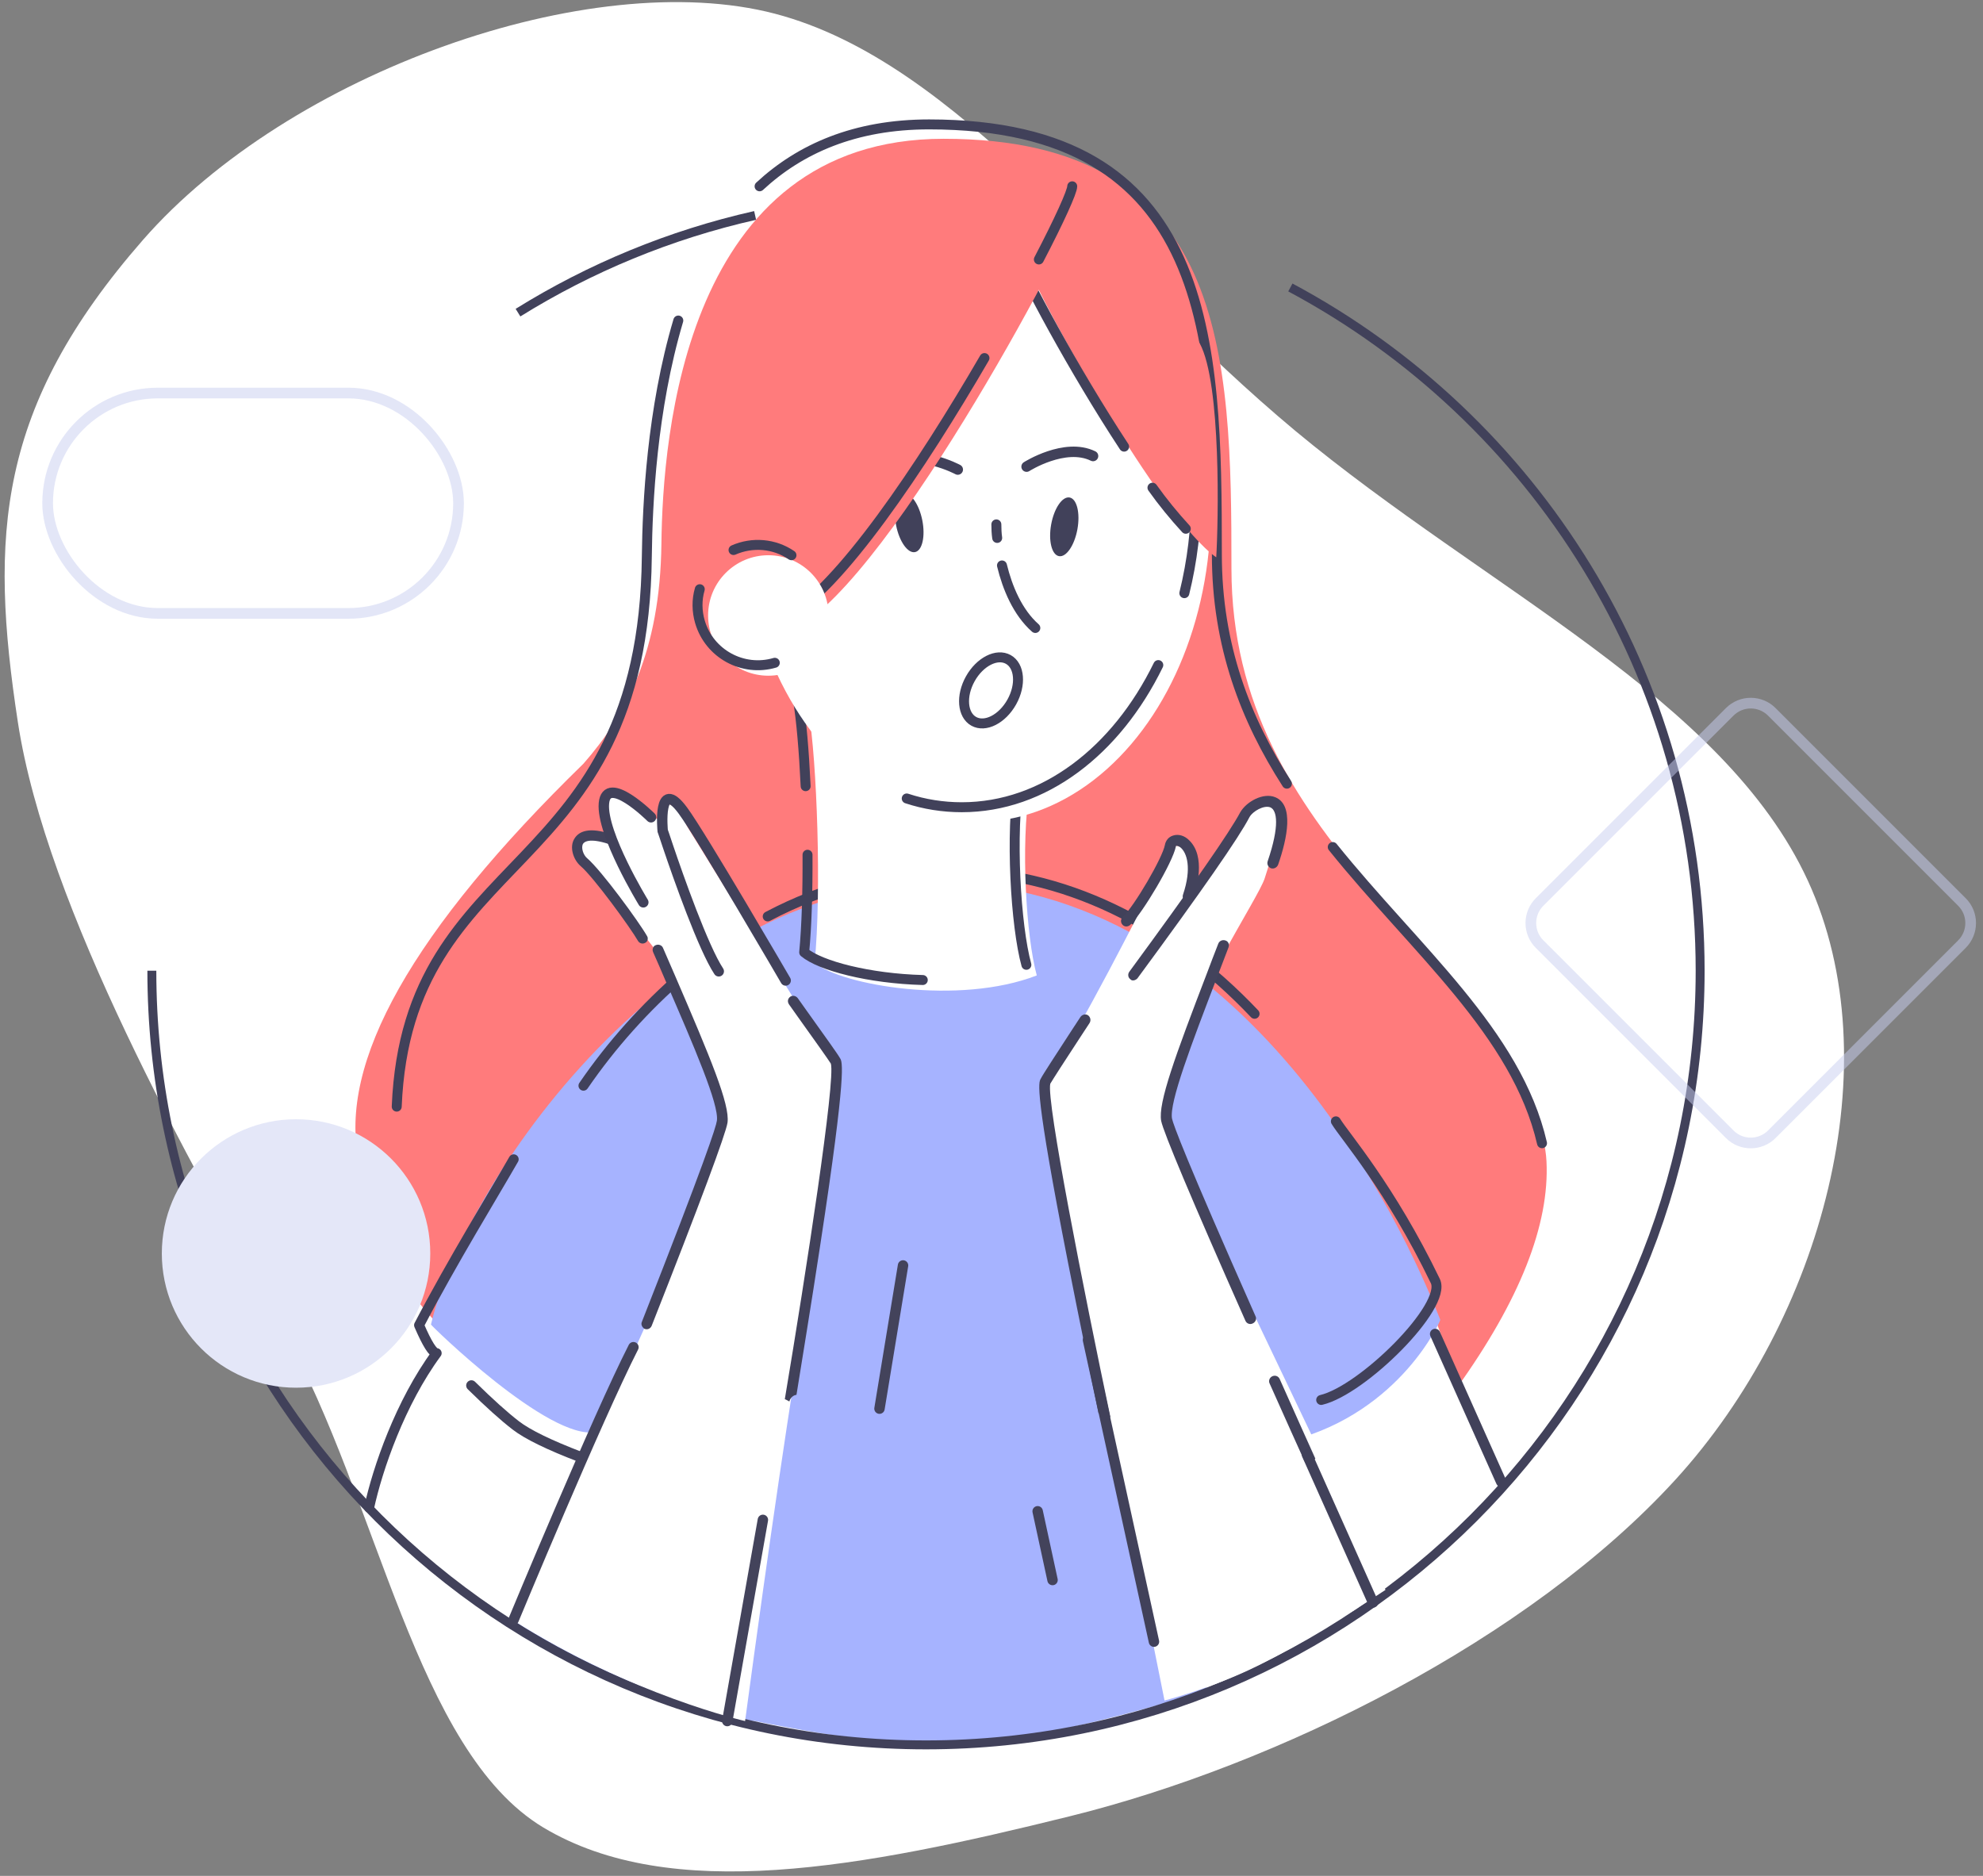 <?xml version="1.0" encoding="UTF-8"?>
<svg width="333px" height="315px" viewBox="0 0 333 315" version="1.1" xmlns="http://www.w3.org/2000/svg" xmlns:xlink="http://www.w3.org/1999/xlink">
    <rect x="0" y="0" width="333" height="315" fill="#808080" stroke="none"/>
    <title>Internal server error</title>
    <g id="Misc" stroke="none" stroke-width="1" fill="none" fill-rule="evenodd">
        <g id="500" transform="translate(-569, -162)">
            <g id="2" transform="translate(569, 162)">
                <path d="M217.52,72.347 C249.659,99.042 289.464,117.254 303.588,147.879 C317.674,178.505 306.043,221.388 281.382,248.434 C256.759,275.401 214.458,296.4 179.6,305 C144.742,313.639 112.68,319.71 91.229,306.868 C69.778,293.948 63.664,252.286 47.689,223.528 C31.714,194.888 7.796,152.588 3,121.263 C-1.796,89.898 -0.508,68.35 24.002,40.293 C48.549,12.197 99.126,-5.793 130.131,2.301 C161.099,10.434 185.458,45.652 217.52,72.347 Z" id="Path" fill="#FFFFFF" fill-rule="nonzero"></path>
                <path d="M206.795,95.51 C206.795,59.495 206.095,23.305 158.46,23.305 C114.99,23.305 111.28,73.32 111.07,91.275 C110.86,109.51 105.12,120.08 97.98,128.235 C69.263,156.235 56.697,178.49 60.281,195 C61.785,201.924 65.695,215.79 75.091,223.741 C77.123,225.46 79.941,212.158 82.25,213.781 C107.448,231.498 146.956,258.123 168.645,256.615 C182.551,255.648 194.178,248.58 215.213,236.54 C228.008,224.813 235.065,218.155 236.384,216.564 C239.571,212.721 244.685,233.093 244.608,233.113 C255.198,218.366 260.227,205.661 259.697,195 C259.196,184.908 249.122,169.431 229.475,148.57 C217.47,134.43 206.795,118.365 206.795,95.51 Z" id="Path" fill="#FF7B7C" fill-rule="nonzero"></path>
                <path d="M126.715,288.987 C142.185,292.11 153.712,293.448 161.295,293 C170.086,292.481 183.121,289.692 200.4,284.634 C211.26,281.907 200.092,246.338 216.955,241.874 C235.278,237.024 241.944,221.639 241.865,221.63 C238.123,211.955 212.994,151.517 161.295,148.325 C115.019,145.468 78.358,196.865 72.371,222.415 C72.294,222.505 92.222,242.005 100.042,240.456 C100.103,243.155 86.527,271.532 85.824,272.64 C99.176,280.9 116.37,288.987 126.715,288.987 Z" id="Path" fill="#A6B3FF" fill-rule="nonzero"></path>
                <path d="M25.5,163 C25.5,234.797 83.703,293 155.5,293 C227.297,293 285.5,234.797 285.5,163 C285.5,113.323 257.636,70.154 216.685,48.27 M126.805,36.177 C112.495,39.401 99.078,44.985 86.986,52.499" id="Shape" stroke="#41415A" stroke-width="1.5"></path>
                <path d="M66.62,185.825 C68.44,141.812 108.025,148.343 108.62,93.445 C108.725,84.579 109.46,68.786 113.905,53.825" id="Path" stroke="#41415A" stroke-width="1.673" stroke-linecap="round" stroke-linejoin="round"></path>
                <path d="M223.805,142.235 C237.7,159.525 254.675,173.42 258.945,191.97" id="Path" stroke="#41415A" stroke-width="1.673" stroke-linecap="round" stroke-linejoin="round"></path>
                <path d="M127.555,31.285 C134.345,24.985 143.55,20.89 156.01,20.89 C203.645,20.89 204.345,57.115 204.345,93.095 C204.345,108.495 209.21,120.85 216.105,131.595" id="Path" stroke="#41415A" stroke-width="1.673" stroke-linecap="round" stroke-linejoin="round"></path>
                <path d="M27.175,210.485 C27.175,198.025 37.255,187.945 49.715,187.945 C62.175,187.945 72.255,198.025 72.255,210.485 C72.255,222.945 62.175,233.025 49.715,233.025 C49.715,233.025 49.715,233.025 49.715,233.025 C37.255,233.025 27.175,222.945 27.175,210.485 Z" id="Path" fill="#E4E7F8"></path>
                <path d="M297.536,119.536 L329.464,151.464 C331.417,153.417 331.417,156.583 329.464,158.536 L297.536,190.464 C295.583,192.417 292.417,192.417 290.464,190.464 L258.536,158.536 C256.583,156.583 256.583,153.417 258.536,151.464 L290.464,119.536 C292.417,117.583 295.583,117.583 297.536,119.536 Z" id="Polygon" stroke="#C8CEF0" stroke-width="1.793" opacity="0.504" stroke-linecap="round" stroke-linejoin="round"></path>
                <rect id="Rectangle-Copy" stroke="#C8CEF0" stroke-width="1.793" opacity="0.504" stroke-linecap="round" stroke-linejoin="round" x="8" y="66" width="69" height="37" rx="18.5"></rect>
                <path d="M224.33,188.295 C225.766,190.697 233.429,199.37 241.032,215.116 C243.066,219.329 228.79,233.458 221.864,235.078" id="Path" stroke="#41415A" stroke-width="1.673" stroke-linecap="round" stroke-linejoin="round"></path>
                <path d="M128.92,153.89 C138.335,148.92 148.52,146.225 159.195,146.225 C178.585,146.225 196.435,155.185 210.68,170.235" id="Path" stroke="#41415A" stroke-width="1.673" stroke-linecap="round" stroke-linejoin="round"></path>
                <path d="M97.98,182.31 C102.705,175.415 108.34,169.15 114.675,163.655" id="Path" stroke="#41415A" stroke-width="1.673" stroke-linecap="round" stroke-linejoin="round"></path>
                <path d="M61.987,253.162 C63.404,246.621 67.21,235.535 73.329,227.222 M73.329,227.222 C72.707,227.222 71.722,225.655 70.372,222.521 C75.964,211.815 83.018,200.346 86.263,194.669" id="Shape" stroke="#41415A" stroke-width="1.673" stroke-linecap="round" stroke-linejoin="round"></path>
                <path d="M135.78,119.485 C137.18,127.535 137.985,149.97 136.795,161.66 C141.275,165.44 161.015,168.87 174.105,163.795 C172.32,157.32 171.375,141.85 172.915,132.4 C164.515,129.285 135.78,119.485 135.78,119.485 Z" id="Path" fill="#FFFFFF" fill-rule="nonzero"></path>
                <path d="M135.605,143.53 C135.64,149.62 135.465,155.535 135.045,159.91 C137.74,162.185 145.965,164.32 154.96,164.565" id="Path" stroke="#41415A" stroke-width="1.673" stroke-linecap="round" stroke-linejoin="round"></path>
                <g id="Group-2" transform="translate(86, 133)">
                    <path d="M24.445,4.517 C24.445,4.517 25.53,-1.923 29.485,5.917 L54.02,45.537 C54.02,45.537 54.265,56.982 49.75,83.792 C46.74,101.665 43.197,125.735 39.12,156 C39.12,156 20.121,151.7 0.219,139.108 L22.17,90.092 L34.84,56.142 C34.84,56.142 35.435,51.522 31.48,43.437 C27.56,35.352 24.655,27.267 24.655,27.267 C24.655,27.267 20.385,21.702 19.44,20.897 C18.53,20.092 11.005,10.502 11.005,10.502 C11.005,10.502 10.41,6.092 15.73,7.737 C15.73,7.737 14.225,0.107 16.43,0.002 C18.635,-0.103 24.06,4.412 24.06,4.412 L24.445,4.517 Z" id="Path" fill="#FFFFFF" fill-rule="nonzero"></path>
                    <path d="M12.58,11.097 C11.95,10.572 11.53,9.312 11.915,8.682 C12.405,7.947 14.33,7.807 18.18,9.487 C17.725,8.962 17.305,8.367 16.92,7.737 C16.78,7.527 16.71,7.282 16.675,7.072 C12.895,5.812 11.25,6.617 10.515,7.737 C9.535,9.172 10.27,11.342 11.46,12.392 C13.665,14.247 19.895,22.822 21.155,25.027 C21.4,25.412 21.89,25.552 22.31,25.342 C22.52,25.237 22.66,25.097 22.73,24.887 C22.8,24.642 22.8,24.397 22.66,24.187 C21.26,21.737 14.96,13.127 12.58,11.097 Z" id="Path" fill="#43435C" fill-rule="nonzero"></path>
                    <path d="M46.7,34.371 C47.085,34.091 47.68,34.196 47.995,34.651 L49.535,36.821 C52.615,41.126 54.68,43.996 55.065,44.696 C55.45,45.291 56.255,46.551 51.775,75.846 C50.235,86.031 48.555,96.181 47.75,101.221 C47.225,101.291 46.77,101.641 46.56,102.306 C46.56,102.306 46.56,102.341 46.56,102.341 C46.315,102.201 46.07,102.061 45.825,101.956 C45.825,101.956 45.79,101.956 45.79,101.956 C49.36,80.676 54.33,48.371 53.525,45.606 C53.035,44.836 50.97,41.931 48.065,37.871 L46.525,35.701 C46.175,35.211 46.28,34.686 46.7,34.371 Z" id="Path" fill="#41415A" fill-rule="nonzero"></path>
                    <path d="M22.205,90.127 C22.695,90.337 23.22,90.127 23.43,89.637 C31.62,68.882 35.89,57.367 36.17,55.512 C36.59,52.467 33.3,44.627 27.42,30.977 C26.755,29.437 26.055,27.827 25.355,26.217 C25.18,25.727 24.62,25.517 24.165,25.692 C23.675,25.832 23.465,26.392 23.675,26.882 C24.41,28.492 25.075,30.102 25.74,31.642 C30.605,42.842 34.77,52.502 34.385,55.197 C34.245,56.212 32.425,61.917 21.785,88.972 C21.61,89.357 21.785,89.812 22.135,90.057 C22.065,90.057 22.135,90.092 22.205,90.127 Z" id="Path" fill="#43435C" fill-rule="nonzero"></path>
                    <path d="M34.7,30.102 C32.11,26.182 27.945,14.387 26.16,9.102 C25.635,7.492 25.285,6.512 25.285,6.512 C25.285,6.512 24.375,-2.728 28.68,3.117 C31.76,7.282 45.935,31.642 45.935,31.642" id="Path" stroke="#41415A" stroke-width="1.75" stroke-linecap="round"></path>
                    <path d="M23.325,4.237 C23.325,4.237 15.87,-3.183 15.415,1.892 C14.96,6.967 22.03,18.517 22.03,18.517" id="Path" stroke="#41415A" stroke-width="1.75" stroke-linecap="round"></path>
                    <path d="M0.245,139.002 C0.245,139.002 14.35,105.017 20.37,93.222" id="Path" stroke="#43435B" stroke-width="1.75" stroke-linecap="round"></path>
                    <line x1="36.129" y1="156" x2="42.11" y2="122.217" id="Path" stroke="#43435B" stroke-width="1.75" stroke-linecap="round"></line>
                </g>
                <path d="M172.355,162.01 C170.57,155.535 169.625,140.065 171.165,130.615 C162.765,127.535 134.03,117.7 134.03,117.7 C134.555,120.815 135.01,126.065 135.29,132.015" id="Path" stroke="#41415A" stroke-width="1.673" stroke-linecap="round" stroke-linejoin="round"></path>
                <path d="M185.168,283.916 L179.395,185.402 C179.395,185.402 178.17,178.297 181.565,175.707 C184.96,173.082 201.76,148.897 201.76,148.897 C201.76,148.897 204.91,141.687 207.115,142.072 C209.32,142.457 209.775,147.042 208.55,149.842 L219.785,138.292 C219.785,138.292 223.18,135.842 224.58,137.662 C225.98,139.517 222.585,146.307 221.045,149.527 C219.505,152.747 205.645,168.007 201.165,179.907 C196.685,191.807 202.075,199.647 202.075,199.647 L224.496,270.683 C224.496,270.683 209.705,277.866 199.748,280.865 C192.359,283.091 185.168,283.916 185.168,283.916 Z" id="Path" fill="#FFFFFF" fill-rule="nonzero" transform="translate(202.046, 210.452) rotate(-8) translate(-202.046, -210.452) "></path>
                <ellipse id="Oval" fill="#FFFFFF" fill-rule="nonzero" cx="163.955" cy="85.535" rx="39.375" ry="52.5"></ellipse>
                <path d="M194.51,111.68 C187.475,126.065 175.33,135.55 161.505,135.55 C158.355,135.55 155.24,135.06 152.265,134.08" id="Path" stroke="#41415A" stroke-width="1.673" stroke-linecap="round" stroke-linejoin="round"></path>
                <path d="M125.315,103.84 C123.18,97.12 122.095,90.12 122.13,83.05 C122.13,54.07 139.77,30.55 161.505,30.55 C183.24,30.55 200.88,54.07 200.88,83.05 C200.88,88.65 200.215,94.215 198.885,99.605" id="Path" stroke="#41415A" stroke-width="1.673" stroke-linecap="round" stroke-linejoin="round"></path>
                <ellipse id="Oval" fill="#41415A" fill-rule="nonzero" transform="translate(178.724, 88.464) rotate(-79.729) translate(-178.724, -88.464) " cx="178.724" cy="88.464" rx="5.005" ry="2.24"></ellipse>
                <ellipse id="Oval" fill="#41415A" fill-rule="nonzero" transform="translate(152.682, 87.801) rotate(-11.239) translate(-152.682, -87.801) " cx="152.682" cy="87.801" rx="2.24" ry="5.005"></ellipse>
                <path d="M168.26,94.95 C169.17,98.695 170.885,102.825 173.86,105.45" id="Path" stroke="#41415A" stroke-width="1.673" stroke-linecap="round" stroke-linejoin="round"></path>
                <path d="M167.315,88.055 C167.315,88.825 167.35,89.595 167.455,90.33" id="Path" stroke="#41415A" stroke-width="1.673" stroke-linecap="round" stroke-linejoin="round"></path>
                <ellipse id="Oval" stroke="#41415A" stroke-width="1.673" stroke-linecap="round" stroke-linejoin="round" transform="translate(166.422, 115.931) rotate(-60.851) translate(-166.422, -115.931) " cx="166.422" cy="115.931" rx="5.95" ry="3.99"></ellipse>
                <path d="M172.53,44.165 C172.565,44.34 172.6,44.515 172.67,44.69 C174.63,50.465 194.86,87.04 204.24,93.585 C204.59,87.88 205.115,64.36 201.475,57.675 C197.835,50.99 182.61,33.49 177.85,33.49 C173.09,33.49 172.53,44.27 172.53,44.27" id="Path" fill="#FF7B7C" fill-rule="nonzero"></path>
                <path d="M193.53,81.895 C195.245,84.31 197.135,86.62 199.13,88.79" id="Path" stroke="#41415A" stroke-width="1.673" stroke-linecap="round" stroke-linejoin="round"></path>
                <path d="M170.43,42.065 C170.465,42.24 170.5,42.415 170.57,42.59 C171.795,46.23 180.3,62.12 188.77,75" id="Path" stroke="#41415A" stroke-width="1.673" stroke-linecap="round" stroke-linejoin="round"></path>
                <path d="M160.84,78.85 C160.84,78.85 154.12,75.245 149.57,77.87" id="Path" stroke="#41415A" stroke-width="1.75" stroke-linecap="round"></path>
                <path d="M181.805,33.035 C181.805,36.535 149.885,97.05 133.575,105.52 C126.855,110 113.94,111.575 113.94,108.075 C113.94,104.575 120.17,44.375 133.435,37.48 C146.7,30.585 166.16,22.64 181.805,33.035 Z" id="Path" fill="#FF7B7C" fill-rule="nonzero"></path>
                <path d="M165.32,60.125 C154.785,78.255 140.89,99.045 131.825,103.735 C128.885,105.695 124.72,107.095 120.975,107.76" id="Path" stroke="#41415A" stroke-width="1.673" stroke-linecap="round" stroke-linejoin="round"></path>
                <path d="M180.055,31.285 C180.055,32.195 177.92,36.92 174.455,43.57" id="Path" stroke="#41415A" stroke-width="1.673" stroke-linecap="round" stroke-linejoin="round"></path>
                <circle id="Oval" fill="#FFFFFF" fill-rule="nonzero" cx="129.025" cy="103.35" r="10.115"></circle>
                <path d="M123.18,92.36 C126.365,90.96 130.04,91.275 132.91,93.235" id="Path" stroke="#41415A" stroke-width="1.673" stroke-linecap="round" stroke-linejoin="round"></path>
                <path d="M130.11,111.295 C124.755,112.87 119.12,109.79 117.545,104.435 C117.02,102.65 116.985,100.725 117.51,98.94" id="Path" stroke="#41415A" stroke-width="1.673" stroke-linecap="round" stroke-linejoin="round"></path>
                <path d="M199.467,151.998 C199.677,151.928 199.887,151.753 199.957,151.543 C200.692,150.038 202.967,144.998 200.587,141.918 C199.922,141.008 198.942,140.553 197.997,140.728 C197.262,140.833 196.667,141.358 196.422,142.093 C195.722,144.193 189.912,151.543 187.707,153.118 C187.287,153.433 187.217,153.993 187.532,154.413 C187.847,154.833 188.407,154.868 188.827,154.553 C191.137,152.873 197.297,145.208 198.207,142.618 C198.207,142.548 198.242,142.513 198.277,142.513 L198.277,142.513 C198.312,142.513 198.557,142.513 198.907,142.828 C199.922,143.878 200.377,146.573 198.277,150.773 C198.032,151.228 198.242,151.753 198.697,151.998 C199.012,152.103 199.257,152.068 199.467,151.998 Z" id="Path" fill="#43435C" fill-rule="nonzero" transform="translate(194.491, 147.727) rotate(-8) translate(-194.491, -147.727) "></path>
                <g id="Group" transform="translate(196.863, 208.358) rotate(-8) translate(-196.863, -208.358) translate(177.863, 168.358)" fill="#43435C" fill-rule="nonzero">
                    <path d="M37.38,79.8 C37.485,79.73 37.59,79.625 37.695,79.555 C37.03,77.28 35.49,71.995 33.635,65.52 C33.495,64.995 33.005,64.715 32.48,64.855 C31.99,64.995 31.675,65.52 31.85,66.01 C33.635,72.24 35.14,77.35 35.84,79.765 C36.33,79.8 36.855,79.8 37.38,79.8 Z" id="Path"></path>
                    <path d="M10.255,0.525 C9.905,0.21 9.275,0.245 8.925,0.665 L7.175,2.66 C3.71,6.65 1.365,9.31 0.91,9.975 C0.455,10.535 -0.455,11.725 1.155,41.3 C1.715,51.59 2.38,61.845 2.695,66.955 C3.22,67.095 3.64,67.445 3.78,68.145 C3.78,68.145 3.78,68.18 3.78,68.18 C4.025,68.075 4.305,67.97 4.55,67.865 C4.55,67.865 4.585,67.865 4.585,67.865 C3.115,46.34 1.295,13.72 2.38,11.025 C2.94,10.325 5.285,7.595 8.575,3.85 L10.325,1.855 C10.675,1.435 10.605,0.875 10.255,0.525 Z" id="Path"></path>
                </g>
                <path d="M206.098,222.862 C206.483,222.652 206.693,222.232 206.553,221.812 C198.573,193.847 197.348,188.002 197.278,186.987 C197.173,184.257 202.248,175.052 208.163,164.377 C209.003,162.907 209.808,161.367 210.683,159.827 C210.928,159.372 210.788,158.812 210.298,158.602 C209.843,158.392 209.283,158.532 209.038,159.022 C208.163,160.562 207.323,162.102 206.518,163.572 C199.308,176.592 195.283,184.082 195.423,187.127 C195.528,189.017 198.643,200.882 204.768,222.337 C204.908,222.827 205.433,223.107 205.923,222.932 C206.028,222.897 206.063,222.862 206.098,222.862 Z" id="Path" fill="#43435C" fill-rule="nonzero" transform="translate(203.11, 190.746) rotate(-8) translate(-203.11, -190.746) "></path>
                <path d="M188.731,162.677 C188.836,162.642 188.906,162.607 189.011,162.502 C201.821,149.412 209.136,141.502 211.376,138.352 C212.076,137.407 214.106,136.637 215.086,137.197 C216.136,137.827 216.241,140.452 213.371,146.122 C213.161,146.577 213.336,147.102 213.791,147.347 C214.246,147.557 214.806,147.347 215.051,146.892 C217.186,142.727 219.111,137.337 216.136,135.622 C214.281,134.537 211.271,135.657 209.976,137.302 C207.736,140.382 200.491,148.222 187.786,161.242 C187.436,161.627 187.436,162.187 187.821,162.537 C187.961,162.782 188.381,162.852 188.731,162.677 Z" id="Path" fill="#43435C" fill-rule="nonzero" transform="translate(202.595, 148.983) rotate(-8) translate(-202.595, -148.983) "></path>
                <line x1="151.645" y1="212.495" x2="147.69" y2="236.54" id="Path" stroke="#43435B" stroke-width="1.75" stroke-linecap="round"></line>
                <line x1="174.25" y1="253.773" x2="176.75" y2="265.317" id="Path-Copy-2" stroke="#43435B" stroke-width="1.75" stroke-linecap="round"></line>
                <path d="M98.331,243.159 C92.799,241.99 88.943,240.812 86.765,239.625 C84.586,238.439 81.774,236.616 78.331,234.159" id="Path-Copy" stroke="#43435B" stroke-width="1.75" stroke-linecap="round" transform="translate(88.331, 238.659) rotate(9) translate(-88.331, -238.659) "></path>
                <line x1="182.704" y1="225.02" x2="193.781" y2="275.667" id="Path" stroke="#41415A" stroke-width="1.75" stroke-linecap="round"></line>
                <line x1="219.482" y1="244.274" x2="230.568" y2="269.083" id="Path" stroke="#41415A" stroke-width="1.75" stroke-linecap="round"></line>
                <line x1="241" y1="224" x2="252.086" y2="248.809" id="Path-Copy-3" stroke="#41415A" stroke-width="1.75" stroke-linecap="round"></line>
                <path d="M172.39,78.36 C172.39,78.36 178.83,74.265 183.555,76.575" id="Path" stroke="#41415A" stroke-width="1.75" stroke-linecap="round"></path>
            </g>
        </g>
    </g>
</svg>

